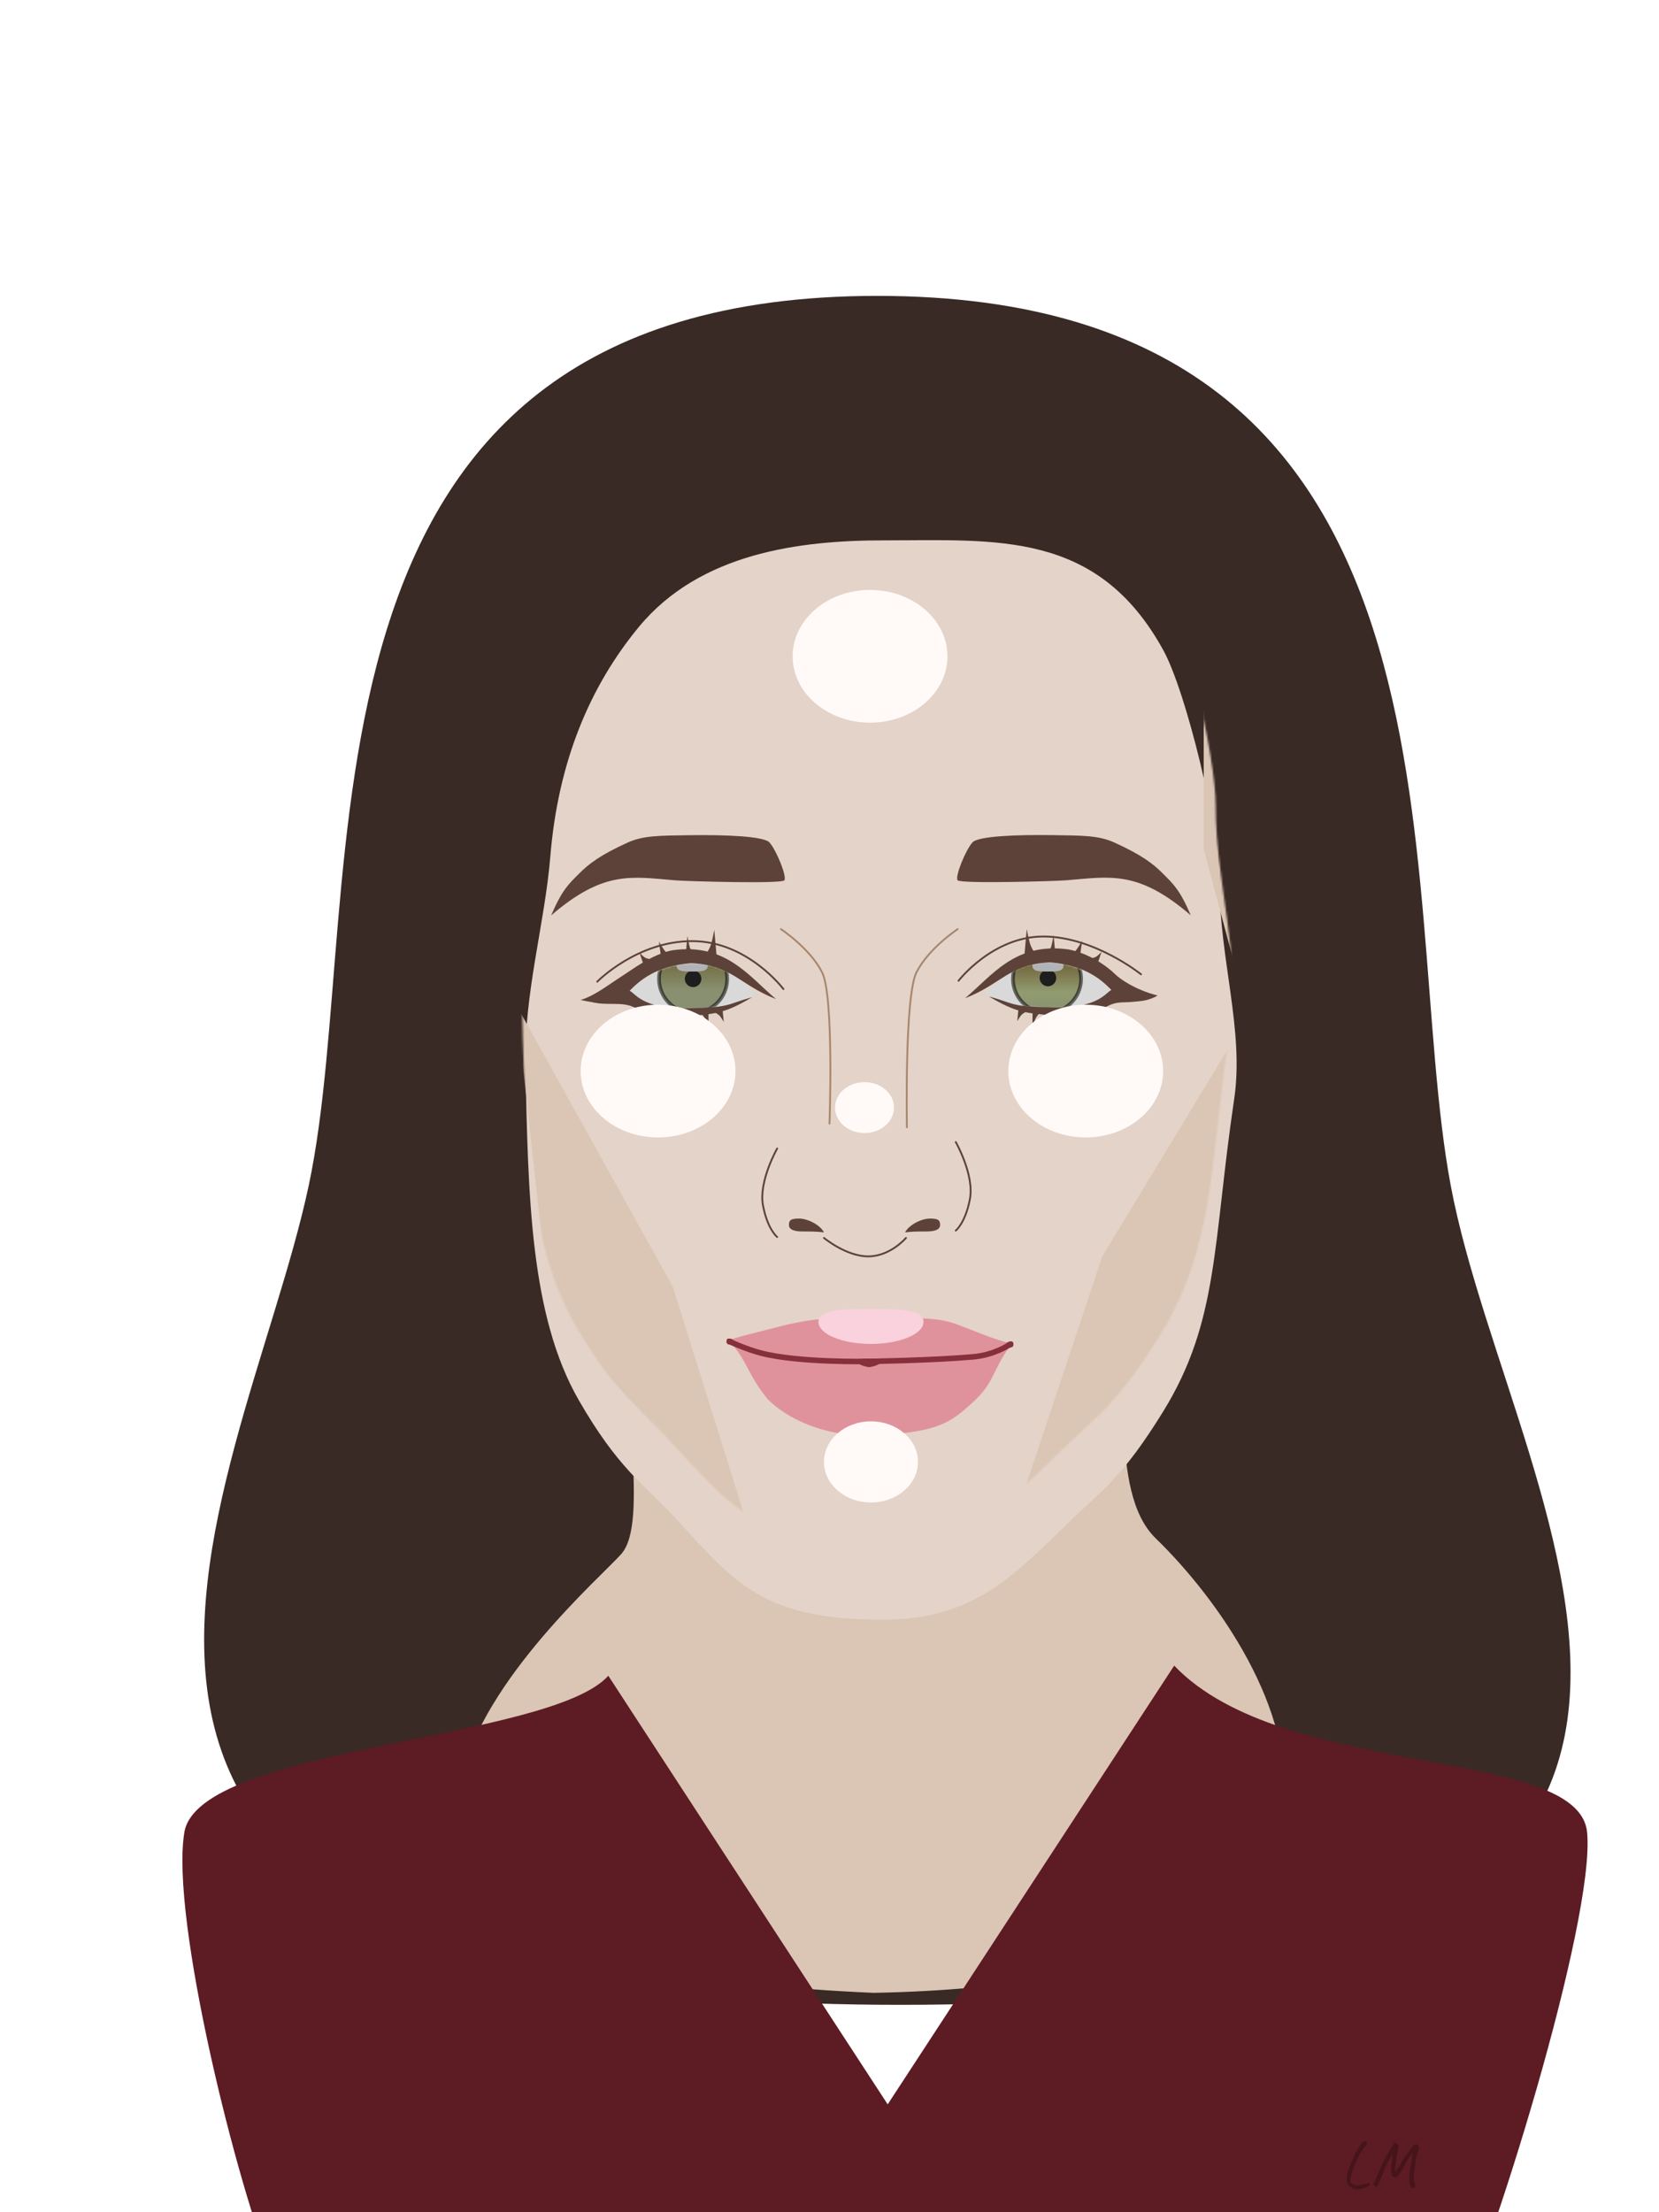 <svg width="900" height="1200" viewBox="0 0 900 1200" fill="none" xmlns="http://www.w3.org/2000/svg">
<g clip-path="url(#clip0_1_200)">
<path d="M787 643C820.5 822 1022 1087.5 488.5 1087.5C-45 1087.5 131.5 812.5 167.5 643C201.807 481.47 143.5 160.5 476 160.5C808.5 160.5 756.622 480.685 787 643Z" fill="#392A25"/>
<path d="M627 834.5C695.5 901 793.5 1075 474 1081C81.5 1064.5 315.282 867.522 337 843C368 808 271.5 570 474 570C676.5 570 574.622 783.652 627 834.5Z" fill="#DBC5B4"/>
<g filter="url(#filter0_i_1_200)">
<path d="M637 843.5C696.5 906 856.495 886.677 861 934C865.505 981.322 808.601 1164.65 787 1207C765.399 1249.35 724 1281 668.5 1300.5C623.651 1316.26 529.075 1282.62 481.566 1281C434.058 1279.38 316 1314 274 1300.5C228.744 1285.95 166.661 1215.72 148 1172C129.339 1128.28 92.276 980.905 100 934C107.723 887.095 298.306 884.429 330 849L481.566 1081.5L637 843.5Z" fill="#5D1B24"/>
</g>
<g filter="url(#filter1_d_1_200)">
<path d="M669.544 555.114C657.878 633.594 661.278 675.614 631.044 724.614C608.831 760.614 598.182 766.995 580.544 784.114C548.624 815.095 527.544 837.614 478.544 837.614C411.044 837.614 397.172 815.311 365.044 781.114C348.544 763.551 335.052 755.081 314.044 718.614C287.544 672.614 286.544 607.614 285.044 537.114C284.208 497.819 295.544 460.114 298.544 423.614C302.818 371.614 320.276 330.95 346.544 299.114C379.857 258.74 434.234 252.114 479.544 252.114C540.714 252.114 595.292 246.64 631.044 311.614C643.692 334.601 661.544 409.114 661.544 437.614C661.544 478.924 675.044 518.114 669.544 555.114Z" fill="#E4D3C8"/>
<path d="M452.5 674.5C460.5 674.5 468.5 677 470.5 677C473 677 479.03 675.258 488.5 674.5C501 673.5 511.055 674.5 518 677C530.5 681.5 536 684.5 549 688C539.5 699.5 539.733 708.213 529.5 718C518 729 511.5 733.5 493 736C478.608 737.945 465.5 738.69 452.5 736C439.5 733.31 426 727.5 416.5 718C405 704 405.5 696.5 395 686C408 682 414 681 427 677.5C436.797 675.552 442.516 674.177 452.5 674.5Z" fill="#E0929C"/>
<g filter="url(#filter2_f_1_200)">
<path d="M396.5 687C396.5 687 404.811 690.879 413 693C433.269 698.25 470.5 697.5 470.5 697.5C470.5 697.5 505.5 697 528 695C539.5 693.978 547.5 688.5 547.5 688.5" stroke="#86303B" stroke-width="3" stroke-linecap="round"/>
</g>
<g filter="url(#filter3_f_1_200)">
<path d="M544.241 690.473C545.419 690.148 546.257 690.082 547.66 689.971C549.063 689.861 549.865 689.326 549.774 688.177C549.684 687.028 549.406 686.578 548.003 686.689C546.6 686.799 544.693 688.577 544.241 690.473Z" fill="#86303B"/>
<path d="M546.116 688.268C545.673 688.702 545.288 689.224 545.023 689.774C545.833 689.614 546.58 689.555 547.602 689.474L547.621 689.473C548.283 689.421 548.716 689.272 548.965 689.073C549.182 688.9 549.31 688.651 549.276 688.216C549.23 687.634 549.14 687.421 549.037 687.324C548.948 687.239 548.724 687.133 548.042 687.187C547.507 687.229 546.784 687.612 546.116 688.268Z" stroke="#86303B"/>
</g>
<g filter="url(#filter4_f_1_200)">
<path d="M465 697.5C465 699.118 470 700.5 471.5 700.5C473 700.5 478 699.118 478 697.5C478 695.882 473 696 471.5 696C470 696 465 695.882 465 697.5Z" fill="#86303B"/>
<path d="M465.5 697.5C465.5 697.646 465.627 697.905 466.098 698.247C466.54 698.567 467.166 698.873 467.866 699.139C469.276 699.677 470.836 700 471.5 700C472.164 700 473.724 699.677 475.134 699.139C475.834 698.873 476.46 698.567 476.902 698.247C477.373 697.905 477.5 697.646 477.5 697.5C477.5 697.409 477.441 697.237 476.994 697.041C476.57 696.854 475.957 696.724 475.253 696.64C474.013 696.491 472.626 696.496 471.794 696.499C471.686 696.5 471.588 696.5 471.5 696.5C471.413 696.5 471.314 696.5 471.206 696.499C470.374 696.496 468.987 696.491 467.747 696.64C467.043 696.724 466.43 696.855 466.006 697.041C465.559 697.237 465.5 697.409 465.5 697.5Z" stroke="#86303B"/>
</g>
<g filter="url(#filter5_f_1_200)">
<path d="M399.679 688.914C398.502 688.589 397.663 688.523 396.26 688.412C394.857 688.302 394.055 687.767 394.146 686.618C394.236 685.469 394.514 685.019 395.917 685.129C397.32 685.24 399.227 687.018 399.679 688.914Z" fill="#86303B"/>
<path d="M397.804 686.709C398.247 687.143 398.632 687.665 398.897 688.214C398.087 688.054 397.34 687.996 396.318 687.915L396.299 687.914C395.637 687.862 395.204 687.713 394.955 687.514C394.738 687.341 394.61 687.091 394.644 686.657C394.69 686.075 394.78 685.862 394.883 685.765C394.972 685.68 395.196 685.574 395.878 685.628C396.413 685.67 397.136 686.053 397.804 686.709Z" stroke="#86303B"/>
</g>
<path d="M630.5 432.5C625.5 427.5 619.234 422.694 604.5 416C596 412.138 587.21 412.223 570.5 412C551.655 411.749 530.5 412.5 527.5 416C523.643 420.5 518 434.5 519.5 436.5C521.5 438.5 572.94 436.963 578.5 436.5C602.5 434.5 617.5 431 646 455.5C640 441.5 636.5 438.5 630.5 432.5Z" fill="#5D4239"/>
<path d="M314.5 432.544C319.5 427.544 325.766 422.738 340.5 416.044C349 412.183 357.79 412.267 374.5 412.044C393.345 411.793 414.5 412.544 417.5 416.044C421.357 420.544 427 434.544 425.5 436.544C423.5 438.544 372.06 437.008 366.5 436.544C342.5 434.544 327.5 431.044 299 455.544C305 441.544 308.5 438.544 314.5 432.544Z" fill="#5D4239"/>
<g filter="url(#filter6_d_1_200)">
<path d="M447 627.5C447 627.5 459.017 637.516 471.008 637.516C483 637.516 491.5 627.5 491.5 627.5" stroke="#5D4239" stroke-linecap="round"/>
</g>
<path d="M518.5 626.5C518.5 626.5 523.675 622.5 526.176 609.44C528.678 596.38 518.5 578.5 518.5 578.5" stroke="#5D4239" stroke-linecap="round"/>
<g filter="url(#filter7_f_1_200)">
<path d="M492 570.5C492 570.5 490.653 499.5 497.153 486.5C503.653 473.5 519.513 463 519.513 463" stroke="#A7876F" stroke-linecap="round"/>
</g>
<g filter="url(#filter8_f_1_200)">
<path d="M450 568.5C450 568.5 452.513 499.5 446.013 486.5C439.513 473.5 423.653 463 423.653 463" stroke="#A7876F" stroke-linecap="round"/>
</g>
<path d="M421.607 630C421.607 630 416.432 626 413.931 612.94C411.429 599.88 421.607 582 421.607 582" stroke="#5D4239" stroke-linecap="round"/>
<path d="M447 627.5C443 627 440.195 627 435.5 627C430.806 627 428 625.985 428 623.5C428 621.015 428.806 620 433.5 620C438.194 620 445 623.5 447 627.5Z" fill="#5D4239"/>
<path d="M491 627.5C495 627 497.806 627 502.5 627C507.195 627 510 625.985 510 623.5C510 621.015 509.195 620 504.5 620C499.806 620 493 623.5 491 627.5Z" fill="#5D4239"/>
<mask id="mask0_1_200" style="mask-type:alpha" maskUnits="userSpaceOnUse" x="534" y="481" width="72" height="25">
<path d="M606 499C596.5 504 587.5 506 568 506C553.5 505.5 542 503 534 498C539 492 552 481 568 481C585 481 599.5 490.5 606 499Z" fill="#D9D9D9"/>
</mask>
<g mask="url(#mask0_1_200)">
<path d="M606 499C596.5 504 587.5 506 568 506C553.5 505.5 542 503 534 498C539 492 552 481 568 481C585 481 599.5 490.5 606 499Z" fill="#D9D9D9"/>
<g filter="url(#filter9_f_1_200)">
<circle cx="568" cy="489.933" r="18.5" fill="url(#paint0_linear_1_200)"/>
<circle cx="568" cy="489.933" r="18.5" stroke="black" stroke-opacity="0.54" stroke-width="2"/>
</g>
<circle cx="568.5" cy="489.5" r="4.5" fill="#1E1E1E"/>
<g filter="url(#filter10_f_1_200)">
<path d="M577 482.481C577 486.153 573.194 485.999 568.5 485.999C563.806 485.999 560 486.153 560 482.481C560 478.809 563.806 478 568.5 478C573.194 478 577 478.809 577 482.481Z" fill="#B1B3B7"/>
</g>
</g>
<path d="M606 499C602 496 594.5 483 569.5 481C547.5 482 543 493 523.5 500.5C538 488.5 550.5 470 579.5 474C590.5 476 600.39 482.89 605 487.5C607.5 490 616 496 628 499C621.5 503 611 503.5 606 499Z" fill="#5D4239"/>
<path d="M603 496C600 497 596.494 506.043 571 505.5C547.5 505 551 503.5 536.5 499.5C551.5 508.5 556.5 508.5 573 510C586 510 593.5 509 599.5 505.5C606.649 501.33 609.5 503.5 618 502C604.5 500.5 608.5 498 603 496Z" fill="#5D4239"/>
<path d="M557 463C557 463 558.17 469.223 559 471.5C559.897 473.961 562 477 562 477L555.5 480L557 463Z" fill="#5D4239"/>
<path d="M596.242 518.807C596.242 518.807 593.633 513.395 592.291 511.521C590.84 509.497 588.093 507.263 588.093 507.263L593.631 502.766L596.242 518.807Z" fill="#5D4239"/>
<path d="M581.26 519.777C581.26 519.777 578.257 515.023 576.874 513.387C575.379 511.618 572.829 509.692 572.829 509.692L576.381 505.577L581.26 519.777Z" fill="#5D4239"/>
<path d="M573.561 517.848C573.561 517.848 571.699 513.79 570.727 512.38C569.676 510.857 567.658 509.162 567.658 509.162L571.875 505.883L573.561 517.848Z" fill="#5D4239"/>
<path d="M560.083 515.907C560.083 515.907 561.391 512.132 562.165 510.802C563.002 509.364 564.767 507.715 564.767 507.715L560.204 505L560.083 515.907Z" fill="#5D4239"/>
<path d="M551.853 512.917C551.853 512.917 553.342 510.326 554.164 509.49C555.051 508.587 556.832 507.75 556.832 507.75L552.691 504.521L551.853 512.917Z" fill="#5D4239"/>
<path d="M571.57 466.264C571.57 466.264 570.804 470.874 570.245 472.569C569.64 474.401 568.204 476.685 568.204 476.685L572.736 478.756L571.57 466.264Z" fill="#5D4239"/>
<path d="M587.082 469.249C587.082 469.249 584.777 473.313 583.552 474.653C582.228 476.101 579.651 477.524 579.651 477.524L585.233 482.077L587.082 469.249Z" fill="#5D4239"/>
<path d="M597.575 475.332C597.575 475.332 595.696 477.327 594.78 477.893C593.79 478.505 592.005 478.856 592.005 478.856L595.101 482.693L597.575 475.332Z" fill="#5D4239"/>
<mask id="mask1_1_200" style="mask-type:alpha" maskUnits="userSpaceOnUse" x="338" y="481" width="73" height="26">
<path d="M338.5 499.433C348 504.433 357 506.433 376.5 506.433C391 505.933 402.5 503.433 410.5 498.433C405.5 492.433 392.5 481.433 376.5 481.433C359.5 481.433 345 490.933 338.5 499.433Z" fill="#D9D9D9"/>
</mask>
<g mask="url(#mask1_1_200)">
<path d="M338.5 499.433C348 504.433 357 506.433 376.5 506.433C391 505.933 402.5 503.433 410.5 498.433C405.5 492.433 392.5 481.433 376.5 481.433C359.5 481.433 345 490.933 338.5 499.433Z" fill="#D9D9D9"/>
<g filter="url(#filter11_f_1_200)">
<circle cx="18.5" cy="18.5" r="18.5" transform="matrix(-1 0 0 1 394.5 471.433)" fill="url(#paint1_linear_1_200)"/>
<circle cx="18.5" cy="18.5" r="18.5" transform="matrix(-1 0 0 1 394.5 471.433)" stroke="black" stroke-opacity="0.54" stroke-width="2"/>
</g>
<circle cx="4.5" cy="4.5" r="4.5" transform="matrix(-1 0 0 1 380.5 485.433)" fill="#1E1E1E"/>
<g filter="url(#filter12_f_1_200)">
<path d="M367 482.481C367 486.153 370.806 485.999 375.5 485.999C380.194 485.999 384 486.153 384 482.481C384 478.809 380.194 478 375.5 478C370.806 478 367 478.809 367 482.481Z" fill="#B1B3B7"/>
</g>
</g>
<path d="M338.5 499.433C342.5 496.433 350 483.433 375 481.433C397 482.433 401.5 493.433 421 500.933C406.5 488.933 394 470.433 365 474.433C354 476.433 343 484.933 337.5 488.433C329.745 493.368 323 498.933 315 501.433C324 503.433 334.5 504.933 338.5 499.433Z" fill="#5D4239"/>
<path d="M341.5 496.433C344.5 497.433 348.006 506.476 373.5 505.933C397 505.433 393.5 503.933 408 499.933C393 508.933 388 508.933 371.5 510.433C358.5 510.433 351 509.433 345 505.933C337.851 501.763 329 504.933 321 502.433C335 502.433 336 498.433 341.5 496.433Z" fill="#5D4239"/>
<path d="M387.5 463.433C387.5 463.433 386.33 469.656 385.5 471.933C384.603 474.394 382.5 477.433 382.5 477.433L389 480.433L387.5 463.433Z" fill="#5D4239"/>
<path d="M348.258 519.24C348.258 519.24 350.867 513.827 352.209 511.954C353.66 509.93 356.407 507.696 356.407 507.696L350.869 503.199L348.258 519.24Z" fill="#5D4239"/>
<path d="M363.24 520.21C363.24 520.21 366.243 515.455 367.626 513.819C369.121 512.051 371.671 510.125 371.671 510.125L368.119 506.01L363.24 520.21Z" fill="#5D4239"/>
<path d="M370.939 518.281C370.939 518.281 372.801 514.223 373.773 512.813C374.824 511.289 376.842 509.594 376.842 509.594L372.625 506.316L370.939 518.281Z" fill="#5D4239"/>
<path d="M384.417 516.34C384.417 516.34 383.109 512.565 382.335 511.235C381.498 509.797 379.733 508.148 379.733 508.148L384.296 505.433L384.417 516.34Z" fill="#5D4239"/>
<path d="M392.647 513.35C392.647 513.35 391.158 510.758 390.336 509.923C389.449 509.019 387.668 508.183 387.668 508.183L391.809 504.954L392.647 513.35Z" fill="#5D4239"/>
<path d="M372.93 466.697C372.93 466.697 373.696 471.306 374.255 473.002C374.86 474.834 376.296 477.118 376.296 477.118L371.764 479.189L372.93 466.697Z" fill="#5D4239"/>
<path d="M357.418 469.681C357.418 469.681 359.723 473.746 360.948 475.086C362.272 476.534 364.849 477.957 364.849 477.957L359.267 482.51L357.418 469.681Z" fill="#5D4239"/>
<path d="M346.925 475.765C346.925 475.765 348.804 477.76 349.72 478.326C350.71 478.938 352.495 479.289 352.495 479.289L349.399 483.126L346.925 475.765Z" fill="#5D4239"/>
<path d="M324 491.5C324 491.5 345.5 469.5 375.5 469.5C405.5 469.5 425 495.5 425 495.5" stroke="#5D4239" stroke-linecap="round"/>
<path d="M619 487.5C619 487.5 593.5 467 566 467C538.5 467 520 491 520 491" stroke="#5D4239" stroke-linecap="round"/>
</g>
<mask id="mask2_1_200" style="mask-type:alpha" maskUnits="userSpaceOnUse" x="283" y="252" width="386" height="586">
<path d="M667.544 555.114C655.878 633.594 659.278 675.614 629.044 724.614C606.831 760.614 596.182 766.995 578.544 784.114C546.624 815.095 525.544 837.614 476.544 837.614C409.044 837.614 395.172 815.311 363.044 781.114C346.544 763.551 333.052 755.081 312.044 718.614C285.544 672.614 284.544 607.614 283.044 537.114C282.208 497.819 293.544 460.114 296.544 423.614C300.818 371.614 318.276 330.95 344.544 299.114C377.857 258.74 432.234 252.114 477.544 252.114C538.714 252.114 593.292 246.64 629.044 311.614C641.692 334.601 659.544 409.114 659.544 437.614C659.544 478.924 673.044 518.114 667.544 555.114Z" fill="#E4D3C8"/>
</mask>
<g mask="url(#mask2_1_200)">
<g filter="url(#filter13_f_1_200)">
<path d="M668 566L649.552 721.321L553 816.5L598 681.5L668 566Z" fill="#DBC5B4"/>
</g>
<g filter="url(#filter14_f_1_200)">
<path d="M675 543L653 460.5L653 356L675 460.5L675 543Z" fill="#DBC5B4"/>
</g>
<g filter="url(#filter15_f_1_200)">
<path d="M280 545L298.448 712.567L406 829L365 698L280 545Z" fill="#DBC5B4"/>
</g>
<g filter="url(#filter16_f_1_200)">
<ellipse cx="472" cy="356" rx="42" ry="36" fill="#FFFAF7"/>
</g>
<g filter="url(#filter17_f_1_200)">
<ellipse cx="472.5" cy="793" rx="25.5" ry="22" fill="#FFFAF7"/>
</g>
<g filter="url(#filter18_f_1_200)">
<ellipse cx="469" cy="600.804" rx="16" ry="13.804" fill="#FFFAF7"/>
</g>
<g filter="url(#filter19_f_1_200)">
<path d="M501 717C501 723.627 488.24 729 472.5 729C456.76 729 444 723.627 444 717C444 710.373 456.76 710 472.5 710C488.24 710 501 710.373 501 717Z" fill="#F9D2DD"/>
</g>
<g filter="url(#filter20_f_1_200)">
<ellipse cx="357" cy="581" rx="42" ry="36" fill="#FFFAF7"/>
</g>
<g filter="url(#filter21_f_1_200)">
<ellipse cx="589" cy="581" rx="42" ry="36" fill="#FFFAF7"/>
</g>
</g>
<path d="M734.812 1187.37C733.852 1187.13 732.988 1186.65 732.22 1185.93C731.476 1185.21 730.996 1184.46 730.78 1183.7C730.756 1183.38 730.72 1182.98 730.672 1182.47C730.648 1181.97 730.636 1181.5 730.636 1181.07C730.66 1180.64 730.696 1180.38 730.744 1180.31C730.816 1180.26 730.852 1180.12 730.852 1179.88C730.828 1179.78 730.84 1179.63 730.888 1179.41C730.96 1179.17 731.032 1178.93 731.104 1178.69C731.224 1178.4 731.284 1178.18 731.284 1178.01C731.284 1177.82 731.272 1177.67 731.248 1177.58C731.248 1177.58 731.284 1177.5 731.356 1177.36C731.428 1177.19 731.512 1177.06 731.608 1176.96C731.752 1176.82 731.812 1176.68 731.788 1176.53C731.788 1176.39 731.788 1176.32 731.788 1176.32C731.764 1176.22 731.788 1176.09 731.86 1175.92C731.932 1175.75 732.004 1175.62 732.076 1175.52C732.124 1175.48 732.184 1175.38 732.256 1175.24C732.352 1175.07 732.4 1174.98 732.4 1174.98C732.4 1174.91 732.448 1174.72 732.544 1174.41C732.664 1174.1 732.796 1173.76 732.94 1173.4C733.084 1173.02 733.216 1172.67 733.336 1172.36C733.48 1172.04 733.588 1171.84 733.66 1171.74V1171.67C733.756 1171.43 733.888 1171.18 734.056 1170.92C734.08 1170.8 734.14 1170.6 734.236 1170.34C734.332 1170.05 734.44 1169.78 734.56 1169.51C734.824 1168.94 735.148 1168.29 735.532 1167.57C735.94 1166.82 736.372 1166.09 736.828 1165.37C737.284 1164.63 737.716 1163.97 738.124 1163.39C738.556 1162.79 738.928 1162.35 739.24 1162.06C739.648 1161.6 739.972 1161.36 740.212 1161.34C740.452 1161.32 740.752 1161.48 741.112 1161.84C741.28 1162.01 741.4 1162.22 741.472 1162.46C741.544 1162.7 741.568 1162.91 741.544 1163.1C741.544 1163.27 741.496 1163.37 741.4 1163.39C741.232 1163.49 740.98 1163.76 740.644 1164.22C740.308 1164.65 739.924 1165.17 739.492 1165.77C739.084 1166.37 738.676 1166.99 738.268 1167.64C737.884 1168.26 737.548 1168.83 737.26 1169.33C736.948 1170.03 736.66 1170.64 736.396 1171.17C736.132 1171.67 736 1171.92 736 1171.92C735.976 1172 735.952 1172.06 735.928 1172.1C735.904 1172.15 735.88 1172.2 735.856 1172.25C735.496 1172.99 735.196 1173.68 734.956 1174.3C734.716 1174.9 734.476 1175.54 734.236 1176.21C734.092 1176.38 734.008 1176.54 733.984 1176.71C733.96 1176.88 733.948 1176.96 733.948 1176.96C733.9 1176.94 733.864 1177 733.84 1177.14C733.816 1177.26 733.768 1177.41 733.696 1177.58C733.576 1177.67 733.504 1177.83 733.48 1178.04C733.456 1178.24 733.444 1178.43 733.444 1178.62C733.276 1179.05 733.12 1179.58 732.976 1180.2C732.832 1180.8 732.724 1181.39 732.652 1181.97C732.604 1182.52 732.592 1182.95 732.616 1183.26C732.664 1183.67 732.868 1184.04 733.228 1184.38C733.612 1184.69 734.068 1184.96 734.596 1185.17C734.86 1185.27 735.088 1185.35 735.28 1185.42C735.472 1185.47 735.652 1185.5 735.82 1185.5C736.012 1185.52 736.252 1185.52 736.54 1185.5C736.852 1185.45 737.272 1185.38 737.8 1185.28H737.764C738.076 1185.23 738.4 1185.17 738.736 1185.1C739.096 1185 739.432 1184.92 739.744 1184.85C740.032 1184.8 740.308 1184.75 740.572 1184.7C740.836 1184.63 741.04 1184.57 741.184 1184.52C741.712 1184.38 742.096 1184.28 742.336 1184.24C742.576 1184.16 742.756 1184.18 742.876 1184.27C742.996 1184.37 743.08 1184.49 743.128 1184.63C743.176 1184.75 743.164 1184.92 743.092 1185.14C743.044 1185.26 742.852 1185.44 742.516 1185.68C742.18 1185.89 741.772 1186.11 741.292 1186.32C740.836 1186.54 740.38 1186.72 739.924 1186.86C739.444 1187.08 738.868 1187.25 738.196 1187.37C737.548 1187.49 736.912 1187.55 736.288 1187.55C735.688 1187.55 735.196 1187.49 734.812 1187.37ZM765.773 1186.79C765.773 1186.79 765.713 1186.71 765.593 1186.54C765.473 1186.4 765.293 1186.17 765.053 1185.86C764.933 1185.52 764.813 1184.99 764.693 1184.27C764.597 1183.53 764.585 1182.58 764.657 1181.43C764.609 1181.07 764.609 1180.49 764.657 1179.7C764.729 1178.91 764.825 1178.03 764.945 1177.07C765.089 1176.09 765.233 1175.14 765.377 1174.23C765.545 1173.32 765.701 1172.58 765.845 1172.03C765.941 1170.52 766.037 1169.49 766.133 1168.94C766.229 1168.36 766.277 1168.01 766.277 1167.89C766.253 1167.8 766.037 1168.02 765.629 1168.58C765.221 1169.1 764.765 1169.81 764.261 1170.7C763.949 1171.2 763.661 1171.65 763.397 1172.03C763.157 1172.39 762.989 1172.63 762.893 1172.75C762.677 1173.06 762.473 1173.45 762.281 1173.9C762.113 1174.34 761.753 1175.08 761.201 1176.14C760.241 1177.62 759.485 1178.74 758.933 1179.48C758.405 1180.2 757.973 1180.67 757.637 1180.89C757.301 1181.08 756.965 1181.14 756.629 1181.07C755.933 1180.9 755.453 1180.61 755.189 1180.2C754.949 1179.8 754.805 1179.08 754.757 1178.04C754.733 1177.4 754.721 1176.83 754.721 1176.35C754.721 1175.87 754.721 1175.55 754.721 1175.38C754.817 1175.16 754.841 1174.92 754.793 1174.66C754.769 1174.4 754.769 1174.2 754.793 1174.08C754.769 1173.99 754.805 1173.81 754.901 1173.54C755.021 1173.26 755.093 1172.94 755.117 1172.61C755.189 1172.15 755.249 1171.6 755.297 1170.95C755.369 1170.28 755.405 1169.68 755.405 1169.15C755.429 1168.62 755.405 1168.34 755.333 1168.29C755.381 1168.38 755.333 1168.53 755.189 1168.72C755.069 1168.89 754.973 1169.03 754.901 1169.15C754.445 1169.75 753.917 1170.69 753.317 1171.96C752.717 1173.21 751.949 1174.79 751.013 1176.71C750.941 1177.24 750.737 1177.92 750.401 1178.76C750.065 1179.6 749.729 1180.35 749.393 1181C749.249 1181.38 749.081 1181.81 748.889 1182.29C748.697 1182.75 748.505 1183.18 748.313 1183.59C748.121 1184 747.941 1184.32 747.773 1184.56C747.461 1185.42 747.185 1185.94 746.945 1186.11C746.729 1186.3 746.369 1186.23 745.865 1185.89C745.529 1185.58 745.301 1185.27 745.181 1184.96C745.061 1184.64 745.133 1184.26 745.397 1183.8C745.637 1183.54 745.877 1183.16 746.117 1182.65C746.381 1182.15 746.597 1181.67 746.765 1181.21C746.957 1180.76 747.041 1180.49 747.017 1180.42C746.993 1180.32 747.029 1180.19 747.125 1180.02C747.245 1179.83 747.485 1179.47 747.845 1178.94C747.821 1178.85 747.917 1178.51 748.133 1177.94C748.373 1177.34 748.697 1176.63 749.105 1175.81C749.177 1175.69 749.249 1175.55 749.321 1175.38C749.393 1175.21 749.417 1175.07 749.393 1174.95C749.465 1174.85 749.525 1174.72 749.573 1174.55C749.645 1174.38 749.753 1174.25 749.897 1174.16C749.945 1173.94 750.041 1173.68 750.185 1173.36C750.329 1173.05 750.413 1172.79 750.437 1172.57C750.533 1172.36 750.617 1172.16 750.689 1172C750.785 1171.83 750.893 1171.67 751.013 1171.53C751.109 1171.46 751.193 1171.34 751.265 1171.17C751.337 1171 751.421 1170.87 751.517 1170.77C751.613 1170.48 751.769 1170.15 751.985 1169.76C752.201 1169.38 752.465 1168.95 752.777 1168.47C753.089 1167.99 753.413 1167.48 753.749 1166.96C753.917 1166.69 754.049 1166.45 754.145 1166.24C754.241 1166 754.409 1165.7 754.649 1165.34C754.649 1165.34 754.733 1165.2 754.901 1164.94C755.093 1164.68 755.285 1164.36 755.477 1164C755.597 1163.84 755.741 1163.62 755.909 1163.36C756.077 1163.07 756.245 1162.82 756.413 1162.6C756.581 1162.38 756.701 1162.28 756.773 1162.28C756.917 1162.25 757.145 1162.35 757.457 1162.56C757.769 1162.78 758.057 1163.03 758.321 1163.32C758.585 1163.61 758.717 1163.85 758.717 1164.04C758.717 1164.14 758.693 1164.36 758.645 1164.72C758.597 1165.08 758.525 1165.5 758.429 1165.98C758.333 1166.46 758.213 1166.92 758.069 1167.35C758.045 1167.86 757.973 1168.44 757.853 1169.12C757.757 1169.79 757.649 1170.47 757.529 1171.17C757.409 1171.86 757.325 1172.54 757.277 1173.18C757.205 1174 757.073 1174.72 756.881 1175.34C756.713 1175.97 756.629 1176.28 756.629 1176.28C756.677 1176.38 756.713 1176.5 756.737 1176.64C756.785 1176.76 756.809 1176.93 756.809 1177.14V1177.94L758.177 1176.46C758.513 1175.93 758.825 1175.45 759.113 1175.02C759.425 1174.56 759.701 1174.14 759.941 1173.76C759.941 1173.64 759.989 1173.51 760.085 1173.36C760.205 1173.22 760.301 1173.03 760.373 1172.79C760.517 1172.69 760.649 1172.55 760.769 1172.36C760.913 1172.16 760.973 1171.96 760.949 1171.74C761.189 1171.38 761.525 1170.9 761.957 1170.3C762.389 1169.68 762.857 1169.02 763.361 1168.32C763.889 1167.6 764.405 1166.91 764.909 1166.24C765.413 1165.56 765.857 1164.99 766.241 1164.51C766.649 1164 766.937 1163.68 767.105 1163.54C767.441 1163.27 767.801 1163.13 768.185 1163.1C768.593 1163.08 768.989 1163.27 769.373 1163.68C769.685 1164.02 769.865 1164.34 769.913 1164.65C769.961 1164.94 769.877 1165.36 769.661 1165.91C769.373 1166.87 769.085 1167.77 768.797 1168.61C768.509 1169.45 768.377 1170.04 768.401 1170.38C768.305 1170.59 768.233 1170.86 768.185 1171.17C768.137 1171.48 768.101 1171.73 768.077 1171.92C767.981 1172.14 767.909 1172.34 767.861 1172.54C767.837 1172.73 767.765 1172.87 767.645 1172.97C767.645 1173.09 767.669 1173.29 767.717 1173.58C767.789 1173.84 767.801 1174.12 767.753 1174.41C767.417 1176.57 767.189 1178.37 767.069 1179.81C766.949 1181.22 766.937 1182.3 767.033 1183.05C767.153 1183.77 767.369 1184.18 767.681 1184.27C767.777 1184.25 767.825 1184.3 767.825 1184.42C767.849 1184.54 767.813 1184.82 767.717 1185.28C767.741 1185.42 767.729 1185.59 767.681 1185.78C767.657 1185.95 767.621 1186.11 767.573 1186.25C767.525 1186.4 767.477 1186.5 767.429 1186.58C767.213 1186.82 767.033 1186.95 766.889 1186.97C766.769 1187 766.397 1186.94 765.773 1186.79Z" fill="#46141B"/>
</g>
<defs>
<filter id="filter0_i_1_200" x="98.956" y="843.5" width="762.297" height="461.191" filterUnits="userSpaceOnUse" color-interpolation-filters="sRGB">
<feFlood flood-opacity="0" result="BackgroundImageFix"/>
<feBlend mode="normal" in="SourceGraphic" in2="BackgroundImageFix" result="shape"/>
<feColorMatrix in="SourceAlpha" type="matrix" values="0 0 0 0 0 0 0 0 0 0 0 0 0 0 0 0 0 0 127 0" result="hardAlpha"/>
<feOffset dy="60"/>
<feComposite in2="hardAlpha" operator="arithmetic" k2="-1" k3="1"/>
<feColorMatrix type="matrix" values="0 0 0 0 0 0 0 0 0 0 0 0 0 0 0 0 0 0 0.25 0"/>
<feBlend mode="normal" in2="shape" result="effect1_innerShadow_1_200"/>
</filter>
<filter id="filter1_d_1_200" x="235" y="243" width="485.861" height="685.614" filterUnits="userSpaceOnUse" color-interpolation-filters="sRGB">
<feFlood flood-opacity="0" result="BackgroundImageFix"/>
<feColorMatrix in="SourceAlpha" type="matrix" values="0 0 0 0 0 0 0 0 0 0 0 0 0 0 0 0 0 0 127 0" result="hardAlpha"/>
<feOffset dy="41"/>
<feGaussianBlur stdDeviation="25"/>
<feComposite in2="hardAlpha" operator="out"/>
<feColorMatrix type="matrix" values="0 0 0 0 0.188 0 0 0 0 0.125 0 0 0 0 0.106 0 0 0 0.41 0"/>
<feBlend mode="normal" in2="BackgroundImageFix" result="effect1_dropShadow_1_200"/>
<feBlend mode="normal" in="SourceGraphic" in2="effect1_dropShadow_1_200" result="shape"/>
</filter>
<filter id="filter2_f_1_200" x="393" y="683.5" width="158" height="17.537" filterUnits="userSpaceOnUse" color-interpolation-filters="sRGB">
<feFlood flood-opacity="0" result="BackgroundImageFix"/>
<feBlend mode="normal" in="SourceGraphic" in2="BackgroundImageFix" result="shape"/>
<feGaussianBlur stdDeviation="1" result="effect1_foregroundBlur_1_200"/>
</filter>
<filter id="filter3_f_1_200" x="542.241" y="684.672" width="9.54" height="7.801" filterUnits="userSpaceOnUse" color-interpolation-filters="sRGB">
<feFlood flood-opacity="0" result="BackgroundImageFix"/>
<feBlend mode="normal" in="SourceGraphic" in2="BackgroundImageFix" result="shape"/>
<feGaussianBlur stdDeviation="1" result="effect1_foregroundBlur_1_200"/>
</filter>
<filter id="filter4_f_1_200" x="460" y="690.998" width="23" height="14.502" filterUnits="userSpaceOnUse" color-interpolation-filters="sRGB">
<feFlood flood-opacity="0" result="BackgroundImageFix"/>
<feBlend mode="normal" in="SourceGraphic" in2="BackgroundImageFix" result="shape"/>
<feGaussianBlur stdDeviation="2.5" result="effect1_foregroundBlur_1_200"/>
</filter>
<filter id="filter5_f_1_200" x="392.139" y="683.113" width="9.54" height="7.801" filterUnits="userSpaceOnUse" color-interpolation-filters="sRGB">
<feFlood flood-opacity="0" result="BackgroundImageFix"/>
<feBlend mode="normal" in="SourceGraphic" in2="BackgroundImageFix" result="shape"/>
<feGaussianBlur stdDeviation="1" result="effect1_foregroundBlur_1_200"/>
</filter>
<filter id="filter6_d_1_200" x="439.3" y="622.8" width="59.9" height="25.416" filterUnits="userSpaceOnUse" color-interpolation-filters="sRGB">
<feFlood flood-opacity="0" result="BackgroundImageFix"/>
<feColorMatrix in="SourceAlpha" type="matrix" values="0 0 0 0 0 0 0 0 0 0 0 0 0 0 0 0 0 0 127 0" result="hardAlpha"/>
<feOffset dy="3"/>
<feGaussianBlur stdDeviation="3.6"/>
<feComposite in2="hardAlpha" operator="out"/>
<feColorMatrix type="matrix" values="0 0 0 0 0.653 0 0 0 0 0.53 0 0 0 0 0.436 0 0 0 1 0"/>
<feBlend mode="normal" in2="BackgroundImageFix" result="effect1_dropShadow_1_200"/>
<feBlend mode="normal" in="SourceGraphic" in2="effect1_dropShadow_1_200" result="shape"/>
</filter>
<filter id="filter7_f_1_200" x="481.384" y="452.5" width="48.629" height="128.5" filterUnits="userSpaceOnUse" color-interpolation-filters="sRGB">
<feFlood flood-opacity="0" result="BackgroundImageFix"/>
<feBlend mode="normal" in="SourceGraphic" in2="BackgroundImageFix" result="shape"/>
<feGaussianBlur stdDeviation="5" result="effect1_foregroundBlur_1_200"/>
</filter>
<filter id="filter8_f_1_200" x="413.153" y="452.5" width="47.825" height="126.5" filterUnits="userSpaceOnUse" color-interpolation-filters="sRGB">
<feFlood flood-opacity="0" result="BackgroundImageFix"/>
<feBlend mode="normal" in="SourceGraphic" in2="BackgroundImageFix" result="shape"/>
<feGaussianBlur stdDeviation="5" result="effect1_foregroundBlur_1_200"/>
</filter>
<filter id="filter9_f_1_200" x="546.3" y="468.233" width="43.4" height="43.4" filterUnits="userSpaceOnUse" color-interpolation-filters="sRGB">
<feFlood flood-opacity="0" result="BackgroundImageFix"/>
<feBlend mode="normal" in="SourceGraphic" in2="BackgroundImageFix" result="shape"/>
<feGaussianBlur stdDeviation="1.1" result="effect1_foregroundBlur_1_200"/>
</filter>
<filter id="filter10_f_1_200" x="557.7" y="475.7" width="21.6" height="12.6" filterUnits="userSpaceOnUse" color-interpolation-filters="sRGB">
<feFlood flood-opacity="0" result="BackgroundImageFix"/>
<feBlend mode="normal" in="SourceGraphic" in2="BackgroundImageFix" result="shape"/>
<feGaussianBlur stdDeviation="1.15" result="effect1_foregroundBlur_1_200"/>
</filter>
<filter id="filter11_f_1_200" x="354.3" y="468.233" width="43.4" height="43.4" filterUnits="userSpaceOnUse" color-interpolation-filters="sRGB">
<feFlood flood-opacity="0" result="BackgroundImageFix"/>
<feBlend mode="normal" in="SourceGraphic" in2="BackgroundImageFix" result="shape"/>
<feGaussianBlur stdDeviation="1.1" result="effect1_foregroundBlur_1_200"/>
</filter>
<filter id="filter12_f_1_200" x="364.7" y="475.7" width="21.6" height="12.6" filterUnits="userSpaceOnUse" color-interpolation-filters="sRGB">
<feFlood flood-opacity="0" result="BackgroundImageFix"/>
<feBlend mode="normal" in="SourceGraphic" in2="BackgroundImageFix" result="shape"/>
<feGaussianBlur stdDeviation="1.15" result="effect1_foregroundBlur_1_200"/>
</filter>
<filter id="filter13_f_1_200" x="533" y="546" width="155" height="290.5" filterUnits="userSpaceOnUse" color-interpolation-filters="sRGB">
<feFlood flood-opacity="0" result="BackgroundImageFix"/>
<feBlend mode="normal" in="SourceGraphic" in2="BackgroundImageFix" result="shape"/>
<feGaussianBlur stdDeviation="10" result="effect1_foregroundBlur_1_200"/>
</filter>
<filter id="filter14_f_1_200" x="633" y="336" width="62" height="227" filterUnits="userSpaceOnUse" color-interpolation-filters="sRGB">
<feFlood flood-opacity="0" result="BackgroundImageFix"/>
<feBlend mode="normal" in="SourceGraphic" in2="BackgroundImageFix" result="shape"/>
<feGaussianBlur stdDeviation="10" result="effect1_foregroundBlur_1_200"/>
</filter>
<filter id="filter15_f_1_200" x="260" y="525" width="166" height="324" filterUnits="userSpaceOnUse" color-interpolation-filters="sRGB">
<feFlood flood-opacity="0" result="BackgroundImageFix"/>
<feBlend mode="normal" in="SourceGraphic" in2="BackgroundImageFix" result="shape"/>
<feGaussianBlur stdDeviation="10" result="effect1_foregroundBlur_1_200"/>
</filter>
<filter id="filter16_f_1_200" x="350" y="240" width="244" height="232" filterUnits="userSpaceOnUse" color-interpolation-filters="sRGB">
<feFlood flood-opacity="0" result="BackgroundImageFix"/>
<feBlend mode="normal" in="SourceGraphic" in2="BackgroundImageFix" result="shape"/>
<feGaussianBlur stdDeviation="40" result="effect1_foregroundBlur_1_200"/>
</filter>
<filter id="filter17_f_1_200" x="387" y="711" width="171" height="164" filterUnits="userSpaceOnUse" color-interpolation-filters="sRGB">
<feFlood flood-opacity="0" result="BackgroundImageFix"/>
<feBlend mode="normal" in="SourceGraphic" in2="BackgroundImageFix" result="shape"/>
<feGaussianBlur stdDeviation="30" result="effect1_foregroundBlur_1_200"/>
</filter>
<filter id="filter18_f_1_200" x="418" y="552" width="102" height="97.608" filterUnits="userSpaceOnUse" color-interpolation-filters="sRGB">
<feFlood flood-opacity="0" result="BackgroundImageFix"/>
<feBlend mode="normal" in="SourceGraphic" in2="BackgroundImageFix" result="shape"/>
<feGaussianBlur stdDeviation="17.5" result="effect1_foregroundBlur_1_200"/>
</filter>
<filter id="filter19_f_1_200" x="428.2" y="694.2" width="88.6" height="50.6" filterUnits="userSpaceOnUse" color-interpolation-filters="sRGB">
<feFlood flood-opacity="0" result="BackgroundImageFix"/>
<feBlend mode="normal" in="SourceGraphic" in2="BackgroundImageFix" result="shape"/>
<feGaussianBlur stdDeviation="7.9" result="effect1_foregroundBlur_1_200"/>
</filter>
<filter id="filter20_f_1_200" x="235" y="465" width="244" height="232" filterUnits="userSpaceOnUse" color-interpolation-filters="sRGB">
<feFlood flood-opacity="0" result="BackgroundImageFix"/>
<feBlend mode="normal" in="SourceGraphic" in2="BackgroundImageFix" result="shape"/>
<feGaussianBlur stdDeviation="40" result="effect1_foregroundBlur_1_200"/>
</filter>
<filter id="filter21_f_1_200" x="467" y="465" width="244" height="232" filterUnits="userSpaceOnUse" color-interpolation-filters="sRGB">
<feFlood flood-opacity="0" result="BackgroundImageFix"/>
<feBlend mode="normal" in="SourceGraphic" in2="BackgroundImageFix" result="shape"/>
<feGaussianBlur stdDeviation="40" result="effect1_foregroundBlur_1_200"/>
</filter>
<linearGradient id="paint0_linear_1_200" x1="568" y1="471.433" x2="568" y2="508.433" gradientUnits="userSpaceOnUse">
<stop stop-color="#5C4017"/>
<stop offset="0.695" stop-color="#919B70"/>
<stop offset="1" stop-color="#899071"/>
</linearGradient>
<linearGradient id="paint1_linear_1_200" x1="18.5" y1="37" x2="18.5" y2="0" gradientUnits="userSpaceOnUse">
<stop stop-color="#899071"/>
<stop offset="0.33" stop-color="#899071"/>
<stop offset="1" stop-color="#635622"/>
</linearGradient>
<clipPath id="clip0_1_200">
<rect width="900" height="1200" fill="white"/>
</clipPath>
</defs>
</svg>
